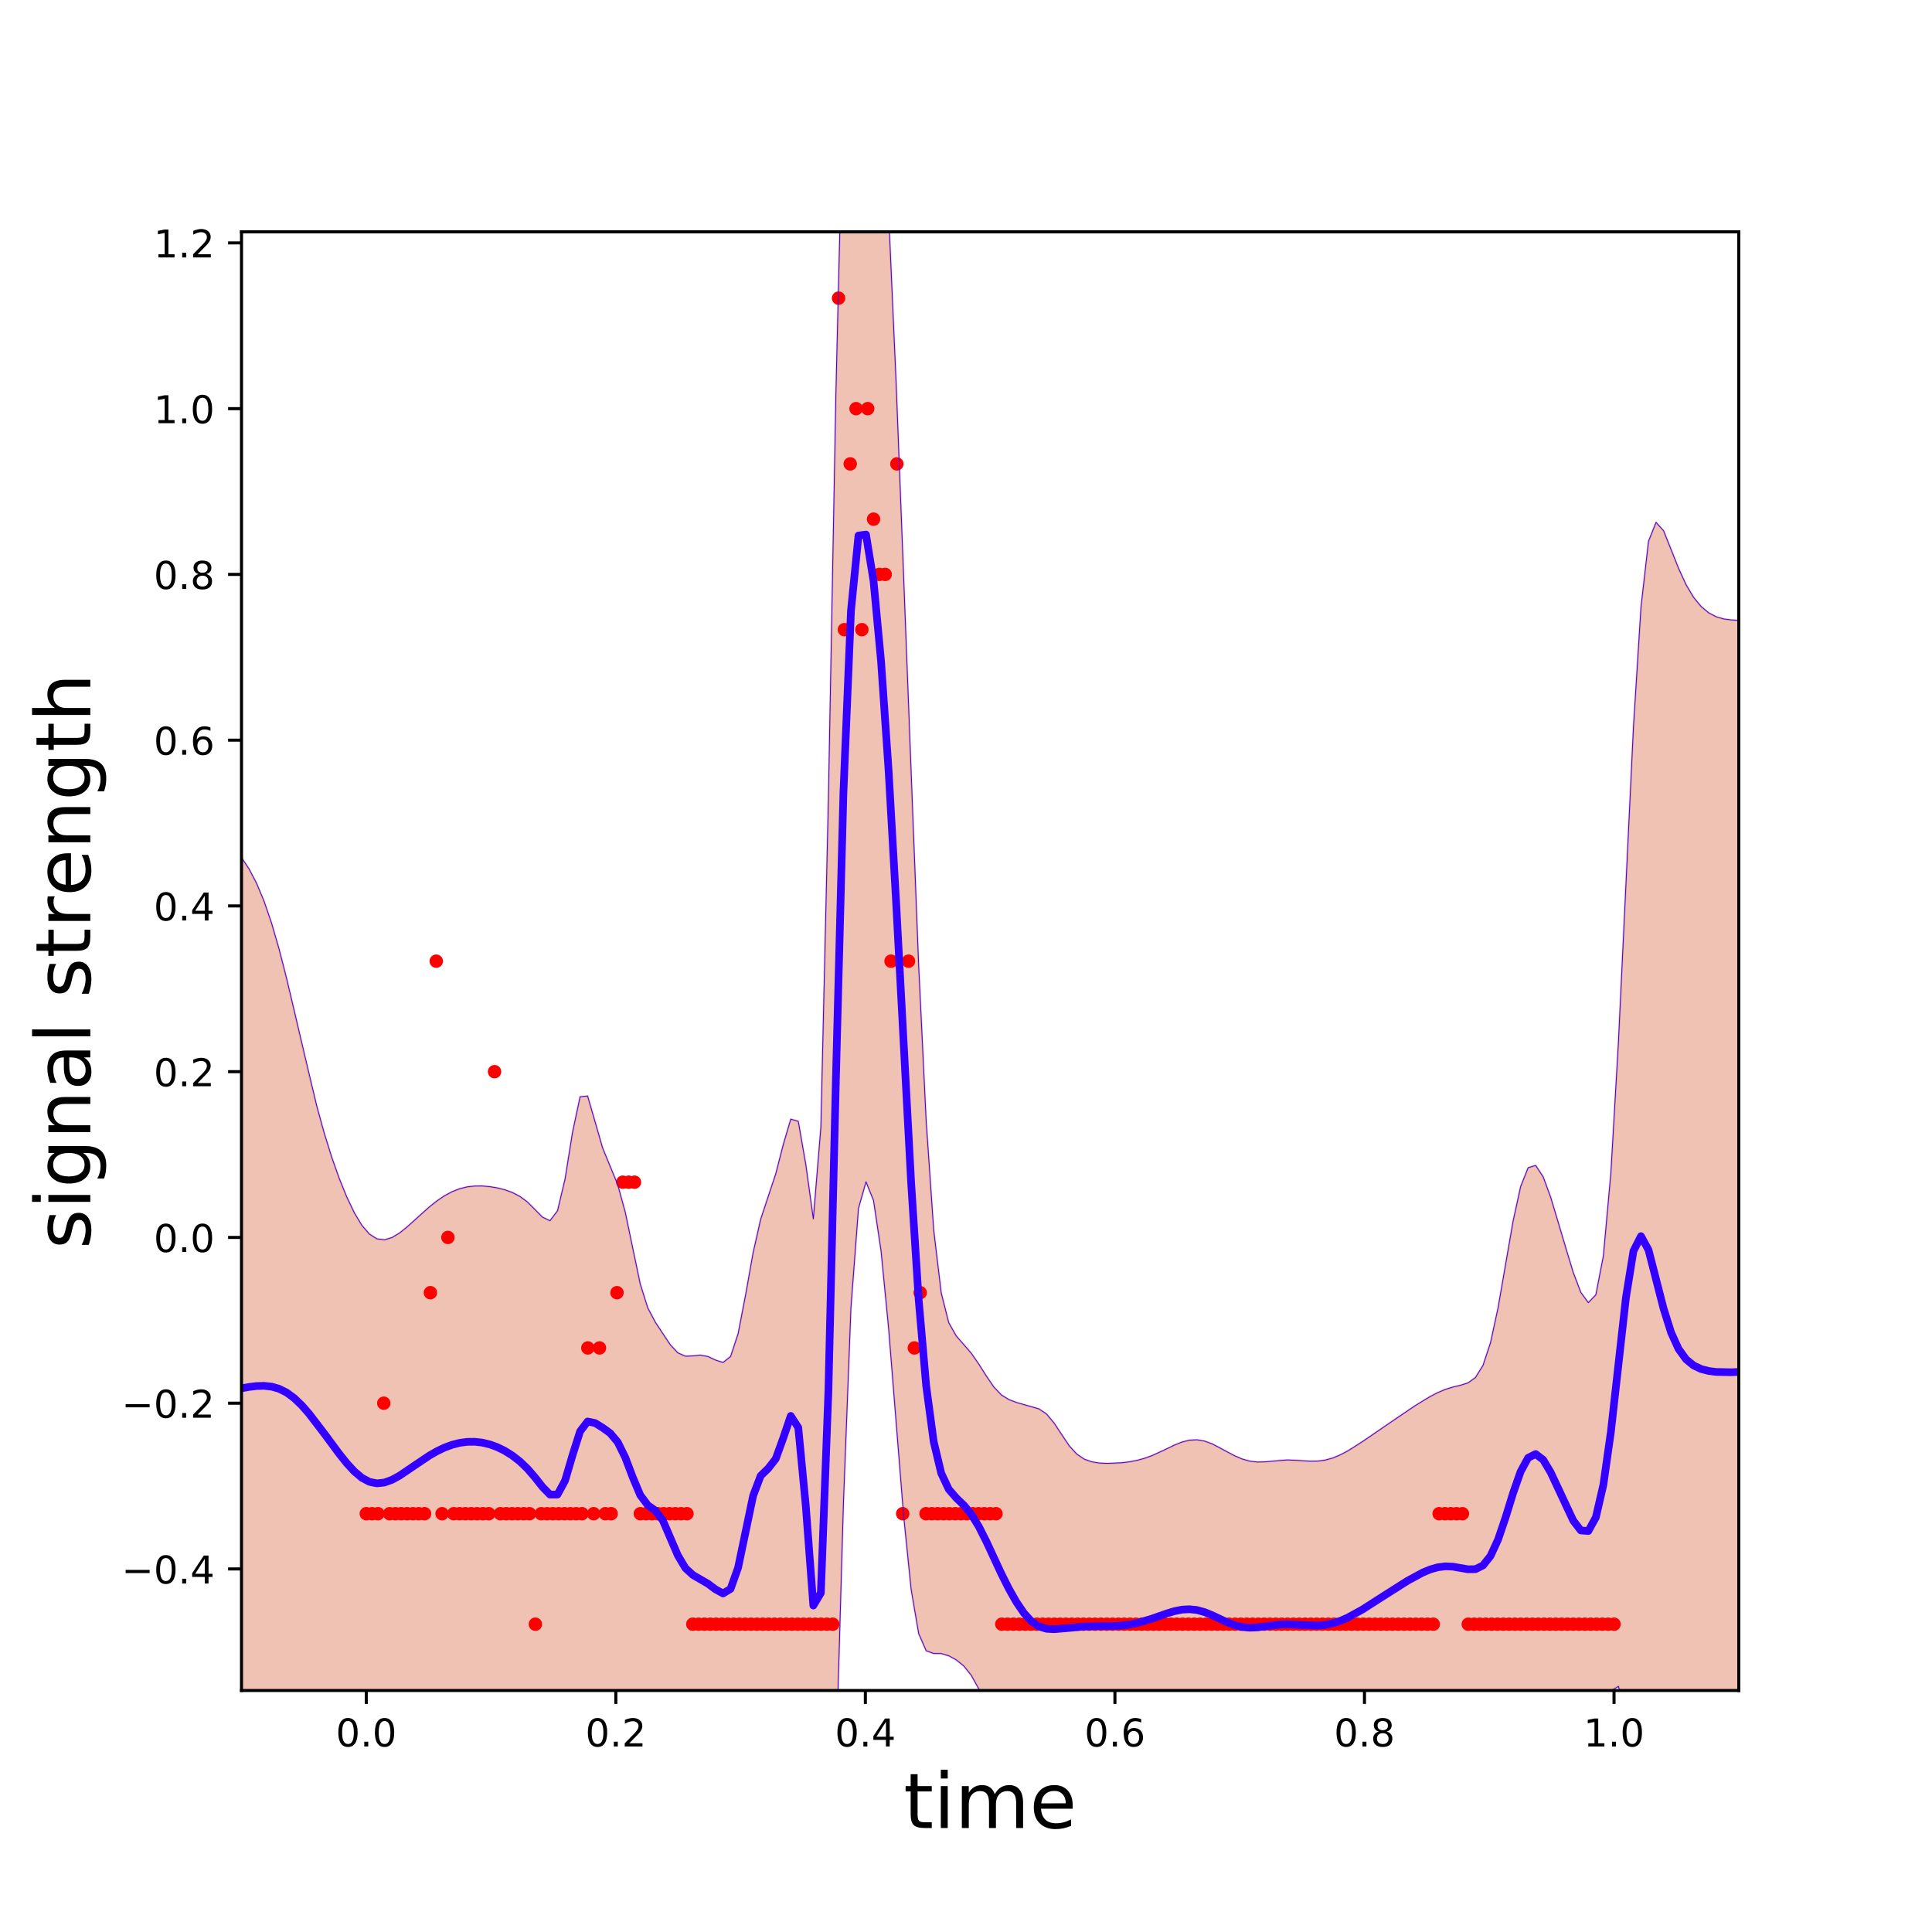 <?xml version="1.0" encoding="utf-8" standalone="no"?>
<!DOCTYPE svg PUBLIC "-//W3C//DTD SVG 1.1//EN"
  "http://www.w3.org/Graphics/SVG/1.1/DTD/svg11.dtd">
<!-- Created with matplotlib (http://matplotlib.org/) -->
<svg height="504pt" version="1.1" viewBox="0 0 504 504" width="504pt" xmlns="http://www.w3.org/2000/svg" xmlns:xlink="http://www.w3.org/1999/xlink">
 <defs>
  <style type="text/css">
*{stroke-linecap:butt;stroke-linejoin:round;}
  </style>
 </defs>
 <g id="figure_1">
  <g id="patch_1">
   <path d="M 0 504 
L 504 504 
L 504 0 
L 0 0 
z
" style="fill:none;"/>
  </g>
  <g id="axes_1">
   <g id="patch_2">
    <path d="M 63 441 
L 453.6 441 
L 453.6 60.48 
L 63 60.48 
z
" style="fill:none;"/>
   </g>
   <g id="patch_3">
    <path clip-path="url(#pbda17d4d84)" d="M 63 223.701 
L 64.963 226.655 
L 66.926 230.403 
L 68.888 235.096 
L 70.851 240.829 
L 72.814 247.6 
L 74.777 255.278 
L 76.74 263.596 
L 78.703 272.175 
L 80.665 280.593 
L 82.628 288.483 
L 84.591 295.612 
L 86.554 301.917 
L 88.517 307.455 
L 90.479 312.287 
L 92.442 316.392 
L 94.405 319.653 
L 96.368 321.933 
L 98.331 323.17 
L 100.293 323.418 
L 102.256 322.838 
L 104.219 321.648 
L 106.182 320.071 
L 108.145 318.303 
L 110.108 316.501 
L 112.07 314.783 
L 114.033 313.232 
L 115.996 311.91 
L 117.959 310.857 
L 119.922 310.093 
L 121.884 309.612 
L 123.847 309.391 
L 125.81 309.386 
L 127.773 309.557 
L 129.736 309.882 
L 131.698 310.373 
L 133.661 311.081 
L 135.624 312.102 
L 137.587 313.552 
L 139.55 315.466 
L 141.513 317.509 
L 143.475 318.441 
L 145.438 315.852 
L 147.401 307.577 
L 149.364 295.33 
L 151.327 286.103 
L 153.289 285.919 
L 155.252 292.552 
L 157.215 299.486 
L 159.178 304.275 
L 161.141 309.018 
L 163.104 316.184 
L 165.066 325.733 
L 167.029 334.948 
L 168.992 341.206 
L 170.955 344.912 
L 172.918 347.957 
L 174.88 350.826 
L 176.843 352.918 
L 178.806 353.782 
L 180.769 353.704 
L 182.732 353.509 
L 184.694 353.872 
L 186.657 354.797 
L 188.62 355.423 
L 190.583 353.871 
L 192.546 347.923 
L 194.509 337.75 
L 196.471 326.753 
L 198.434 318.066 
L 200.397 312.078 
L 202.36 306.244 
L 204.323 298.595 
L 206.285 291.944 
L 208.248 292.507 
L 210.211 303.774 
L 212.174 317.94 
L 214.137 294.097 
L 216.099 208.617 
L 218.062 102.57 
L 220.025 21.248 
L 221.988 -22.369 
L 223.951 -35.825 
L 225.914 -29.43 
L 227.876 -10.095 
L 229.839 18.626 
L 231.802 55.369 
L 233.765 99.586 
L 235.728 149.838 
L 237.69 202.462 
L 239.653 251.87 
L 241.616 292.475 
L 243.579 320.896 
L 245.542 337.287 
L 247.505 345.053 
L 249.467 348.517 
L 251.43 350.707 
L 253.393 353.033 
L 255.356 355.86 
L 257.319 358.974 
L 259.281 361.835 
L 261.244 363.907 
L 263.207 365.114 
L 265.17 365.852 
L 267.133 366.445 
L 269.095 366.93 
L 271.058 367.545 
L 273.021 368.871 
L 274.984 371.234 
L 276.947 374.249 
L 278.91 377.13 
L 280.872 379.294 
L 282.835 380.632 
L 284.798 381.337 
L 286.761 381.654 
L 288.724 381.752 
L 290.686 381.717 
L 292.649 381.58 
L 294.612 381.338 
L 296.575 380.967 
L 298.538 380.436 
L 300.501 379.73 
L 302.463 378.866 
L 304.426 377.908 
L 306.389 376.966 
L 308.352 376.18 
L 310.315 375.689 
L 312.277 375.594 
L 314.24 375.93 
L 316.203 376.648 
L 318.166 377.632 
L 320.129 378.725 
L 322.091 379.763 
L 324.054 380.605 
L 326.017 381.157 
L 327.98 381.391 
L 329.943 381.352 
L 331.906 381.156 
L 333.868 380.949 
L 335.831 380.85 
L 337.794 380.9 
L 339.757 381.047 
L 341.72 381.175 
L 343.682 381.158 
L 345.645 380.9 
L 347.608 380.362 
L 349.571 379.555 
L 351.534 378.525 
L 353.496 377.332 
L 355.459 376.036 
L 357.422 374.685 
L 359.385 373.316 
L 361.348 371.951 
L 363.311 370.599 
L 365.273 369.266 
L 367.236 367.954 
L 369.199 366.672 
L 371.162 365.438 
L 373.125 364.286 
L 375.087 363.269 
L 377.05 362.443 
L 379.013 361.836 
L 380.976 361.372 
L 382.939 360.754 
L 384.902 359.349 
L 386.864 356.187 
L 388.827 350.261 
L 390.79 341.199 
L 392.753 329.913 
L 394.716 318.546 
L 396.678 309.567 
L 398.641 304.623 
L 400.604 304.016 
L 402.567 306.989 
L 404.53 312.337 
L 406.492 318.869 
L 408.455 325.639 
L 410.418 331.961 
L 412.381 337.118 
L 414.344 339.817 
L 416.307 337.765 
L 418.269 327.638 
L 420.232 305.914 
L 422.195 271.89 
L 424.158 230.29 
L 426.121 189.572 
L 428.083 158.376 
L 430.046 141.193 
L 432.009 136.257 
L 433.972 138.444 
L 435.935 143.271 
L 437.897 148.285 
L 439.86 152.546 
L 441.823 155.84 
L 443.786 158.231 
L 445.749 159.863 
L 447.712 160.891 
L 449.674 161.462 
L 451.637 161.72 
L 453.6 161.828 
L 453.6 553.961 
L 451.637 554.238 
L 449.674 554.523 
L 447.712 554.908 
L 445.749 555.432 
L 443.786 556.055 
L 441.823 556.607 
L 439.86 556.689 
L 437.897 555.546 
L 435.935 551.954 
L 433.972 544.272 
L 432.009 530.829 
L 430.046 510.943 
L 428.083 486.571 
L 426.121 463.106 
L 424.158 446.728 
L 422.195 439.93 
L 420.232 441.113 
L 418.269 447.042 
L 416.307 453.92 
L 414.344 458.983 
L 412.381 461.372 
L 410.418 461.411 
L 408.455 459.933 
L 406.492 457.839 
L 404.53 455.869 
L 402.567 454.628 
L 400.604 454.614 
L 398.641 455.977 
L 396.678 458.247 
L 394.716 460.48 
L 392.753 461.845 
L 390.79 462.106 
L 388.827 461.553 
L 386.864 460.565 
L 384.902 459.346 
L 382.939 458.001 
L 380.976 456.671 
L 379.013 455.542 
L 377.05 454.77 
L 375.087 454.437 
L 373.125 454.539 
L 371.162 455.014 
L 369.199 455.778 
L 367.236 456.742 
L 365.273 457.836 
L 363.311 459.003 
L 361.348 460.203 
L 359.385 461.4 
L 357.422 462.565 
L 355.459 463.662 
L 353.496 464.654 
L 351.534 465.501 
L 349.571 466.167 
L 347.608 466.629 
L 345.645 466.886 
L 343.682 466.963 
L 341.72 466.906 
L 339.757 466.777 
L 337.794 466.644 
L 335.831 466.573 
L 333.868 466.627 
L 331.906 466.842 
L 329.943 467.214 
L 327.98 467.669 
L 326.017 468.071 
L 324.054 468.268 
L 322.091 468.149 
L 320.129 467.686 
L 318.166 466.946 
L 316.203 466.06 
L 314.24 465.18 
L 312.277 464.433 
L 310.315 463.906 
L 308.352 463.637 
L 306.389 463.628 
L 304.426 463.854 
L 302.463 464.266 
L 300.501 464.795 
L 298.538 465.361 
L 296.575 465.88 
L 294.612 466.283 
L 292.649 466.533 
L 290.686 466.638 
L 288.724 466.668 
L 286.761 466.757 
L 284.798 467.109 
L 282.835 467.98 
L 280.872 469.637 
L 278.91 472.223 
L 276.947 475.52 
L 274.984 478.786 
L 273.021 480.929 
L 271.058 481.072 
L 269.095 479.045 
L 267.133 475.238 
L 265.17 470.061 
L 263.207 463.878 
L 261.244 457.275 
L 259.281 450.937 
L 257.319 445.315 
L 255.356 440.638 
L 253.393 437.069 
L 251.43 434.617 
L 249.467 433.026 
L 247.505 431.956 
L 245.542 431.373 
L 243.579 431.346 
L 241.616 430.65 
L 239.653 426.158 
L 237.69 414.67 
L 235.728 395.391 
L 233.765 370.993 
L 231.802 346.436 
L 229.839 326.328 
L 227.876 313.164 
L 225.914 308.331 
L 223.951 315.244 
L 221.988 341.165 
L 220.025 392.242 
L 218.062 460.456 
L 216.099 517.653 
L 214.137 536.998 
L 212.174 519.746 
L 210.211 482.023 
L 208.248 452.31 
L 206.285 446.791 
L 204.323 451.7 
L 202.36 454.909 
L 200.397 454.088 
L 198.434 451.914 
L 196.471 453.606 
L 194.509 461.191 
L 192.546 469.988 
L 190.583 475.116 
L 188.62 475.948 
L 186.657 474.438 
L 184.694 472.428 
L 182.732 470.451 
L 180.769 468.051 
L 178.806 464.367 
L 176.843 458.65 
L 174.88 451.392 
L 172.918 445.315 
L 170.955 443.2 
L 168.992 444.13 
L 167.029 445.136 
L 165.066 445.012 
L 163.104 444.193 
L 161.141 443.397 
L 159.178 443.445 
L 157.215 445.42 
L 155.252 449.911 
L 153.289 455.73 
L 151.327 460.694 
L 149.364 463.833 
L 147.401 464.952 
L 145.438 463.912 
L 143.475 461.341 
L 141.513 458.259 
L 139.55 455.314 
L 137.587 452.694 
L 135.624 450.382 
L 133.661 448.346 
L 131.698 446.593 
L 129.736 445.151 
L 127.773 444.047 
L 125.81 443.284 
L 123.847 442.837 
L 121.884 442.66 
L 119.922 442.703 
L 117.959 442.932 
L 115.996 443.326 
L 114.033 443.874 
L 112.07 444.567 
L 110.108 445.388 
L 108.145 446.309 
L 106.182 447.291 
L 104.219 448.287 
L 102.256 449.24 
L 100.293 450.085 
L 98.331 450.755 
L 96.368 451.194 
L 94.405 451.374 
L 92.442 451.329 
L 90.479 451.17 
L 88.517 451.101 
L 86.554 451.393 
L 84.591 452.342 
L 82.628 454.195 
L 80.665 457.092 
L 78.703 461.027 
L 76.74 465.849 
L 74.777 471.282 
L 72.814 476.991 
L 70.851 482.639 
L 68.888 487.952 
L 66.926 492.754 
L 64.963 496.969 
L 63 500.613 
z
" style="fill:#cc3300;opacity:0.3;stroke:#cc3300;stroke-linejoin:miter;stroke-width:0.5;"/>
   </g>
   <g id="matplotlib.axis_1">
    <g id="xtick_1">
     <g id="line2d_1">
      <defs>
       <path d="M 0 0 
L 0 3.5 
" id="m8a63378b74" style="stroke:#000000;stroke-width:0.8;"/>
      </defs>
      <g>
       <use style="stroke:#000000;stroke-width:0.8;" x="95.55" xlink:href="#m8a63378b74" y="441"/>
      </g>
     </g>
     <g id="text_1">
      <!-- 0.0 -->
      <defs>
       <path d="M 31.781 66.406 
Q 24.172 66.406 20.328 58.906 
Q 16.5 51.422 16.5 36.375 
Q 16.5 21.391 20.328 13.891 
Q 24.172 6.391 31.781 6.391 
Q 39.453 6.391 43.281 13.891 
Q 47.125 21.391 47.125 36.375 
Q 47.125 51.422 43.281 58.906 
Q 39.453 66.406 31.781 66.406 
z
M 31.781 74.219 
Q 44.047 74.219 50.516 64.516 
Q 56.984 54.828 56.984 36.375 
Q 56.984 17.969 50.516 8.266 
Q 44.047 -1.422 31.781 -1.422 
Q 19.531 -1.422 13.062 8.266 
Q 6.594 17.969 6.594 36.375 
Q 6.594 54.828 13.062 64.516 
Q 19.531 74.219 31.781 74.219 
z
" id="DejaVuSans-30"/>
       <path d="M 10.688 12.406 
L 21 12.406 
L 21 0 
L 10.688 0 
z
" id="DejaVuSans-2e"/>
      </defs>
      <g transform="translate(87.598 455.598)scale(0.1 -0.1)">
       <use xlink:href="#DejaVuSans-30"/>
       <use x="63.623" xlink:href="#DejaVuSans-2e"/>
       <use x="95.41" xlink:href="#DejaVuSans-30"/>
      </g>
     </g>
    </g>
    <g id="xtick_2">
     <g id="line2d_2">
      <g>
       <use style="stroke:#000000;stroke-width:0.8;" x="160.65" xlink:href="#m8a63378b74" y="441"/>
      </g>
     </g>
     <g id="text_2">
      <!-- 0.2 -->
      <defs>
       <path d="M 19.188 8.297 
L 53.609 8.297 
L 53.609 0 
L 7.328 0 
L 7.328 8.297 
Q 12.938 14.109 22.625 23.891 
Q 32.328 33.688 34.812 36.531 
Q 39.547 41.844 41.422 45.531 
Q 43.312 49.219 43.312 52.781 
Q 43.312 58.594 39.234 62.25 
Q 35.156 65.922 28.609 65.922 
Q 23.969 65.922 18.812 64.312 
Q 13.672 62.703 7.812 59.422 
L 7.812 69.391 
Q 13.766 71.781 18.938 73 
Q 24.125 74.219 28.422 74.219 
Q 39.75 74.219 46.484 68.547 
Q 53.219 62.891 53.219 53.422 
Q 53.219 48.922 51.531 44.891 
Q 49.859 40.875 45.406 35.406 
Q 44.188 33.984 37.641 27.219 
Q 31.109 20.453 19.188 8.297 
z
" id="DejaVuSans-32"/>
      </defs>
      <g transform="translate(152.698 455.598)scale(0.1 -0.1)">
       <use xlink:href="#DejaVuSans-30"/>
       <use x="63.623" xlink:href="#DejaVuSans-2e"/>
       <use x="95.41" xlink:href="#DejaVuSans-32"/>
      </g>
     </g>
    </g>
    <g id="xtick_3">
     <g id="line2d_3">
      <g>
       <use style="stroke:#000000;stroke-width:0.8;" x="225.75" xlink:href="#m8a63378b74" y="441"/>
      </g>
     </g>
     <g id="text_3">
      <!-- 0.4 -->
      <defs>
       <path d="M 37.797 64.312 
L 12.891 25.391 
L 37.797 25.391 
z
M 35.203 72.906 
L 47.609 72.906 
L 47.609 25.391 
L 58.016 25.391 
L 58.016 17.188 
L 47.609 17.188 
L 47.609 0 
L 37.797 0 
L 37.797 17.188 
L 4.891 17.188 
L 4.891 26.703 
z
" id="DejaVuSans-34"/>
      </defs>
      <g transform="translate(217.798 455.598)scale(0.1 -0.1)">
       <use xlink:href="#DejaVuSans-30"/>
       <use x="63.623" xlink:href="#DejaVuSans-2e"/>
       <use x="95.41" xlink:href="#DejaVuSans-34"/>
      </g>
     </g>
    </g>
    <g id="xtick_4">
     <g id="line2d_4">
      <g>
       <use style="stroke:#000000;stroke-width:0.8;" x="290.85" xlink:href="#m8a63378b74" y="441"/>
      </g>
     </g>
     <g id="text_4">
      <!-- 0.6 -->
      <defs>
       <path d="M 33.016 40.375 
Q 26.375 40.375 22.484 35.828 
Q 18.609 31.297 18.609 23.391 
Q 18.609 15.531 22.484 10.953 
Q 26.375 6.391 33.016 6.391 
Q 39.656 6.391 43.531 10.953 
Q 47.406 15.531 47.406 23.391 
Q 47.406 31.297 43.531 35.828 
Q 39.656 40.375 33.016 40.375 
z
M 52.594 71.297 
L 52.594 62.312 
Q 48.875 64.062 45.094 64.984 
Q 41.312 65.922 37.594 65.922 
Q 27.828 65.922 22.672 59.328 
Q 17.531 52.734 16.797 39.406 
Q 19.672 43.656 24.016 45.922 
Q 28.375 48.188 33.594 48.188 
Q 44.578 48.188 50.953 41.516 
Q 57.328 34.859 57.328 23.391 
Q 57.328 12.156 50.688 5.359 
Q 44.047 -1.422 33.016 -1.422 
Q 20.359 -1.422 13.672 8.266 
Q 6.984 17.969 6.984 36.375 
Q 6.984 53.656 15.188 63.938 
Q 23.391 74.219 37.203 74.219 
Q 40.922 74.219 44.703 73.484 
Q 48.484 72.75 52.594 71.297 
z
" id="DejaVuSans-36"/>
      </defs>
      <g transform="translate(282.898 455.598)scale(0.1 -0.1)">
       <use xlink:href="#DejaVuSans-30"/>
       <use x="63.623" xlink:href="#DejaVuSans-2e"/>
       <use x="95.41" xlink:href="#DejaVuSans-36"/>
      </g>
     </g>
    </g>
    <g id="xtick_5">
     <g id="line2d_5">
      <g>
       <use style="stroke:#000000;stroke-width:0.8;" x="355.95" xlink:href="#m8a63378b74" y="441"/>
      </g>
     </g>
     <g id="text_5">
      <!-- 0.8 -->
      <defs>
       <path d="M 31.781 34.625 
Q 24.75 34.625 20.719 30.859 
Q 16.703 27.094 16.703 20.516 
Q 16.703 13.922 20.719 10.156 
Q 24.75 6.391 31.781 6.391 
Q 38.812 6.391 42.859 10.172 
Q 46.922 13.969 46.922 20.516 
Q 46.922 27.094 42.891 30.859 
Q 38.875 34.625 31.781 34.625 
z
M 21.922 38.812 
Q 15.578 40.375 12.031 44.719 
Q 8.5 49.078 8.5 55.328 
Q 8.5 64.062 14.719 69.141 
Q 20.953 74.219 31.781 74.219 
Q 42.672 74.219 48.875 69.141 
Q 55.078 64.062 55.078 55.328 
Q 55.078 49.078 51.531 44.719 
Q 48 40.375 41.703 38.812 
Q 48.828 37.156 52.797 32.312 
Q 56.781 27.484 56.781 20.516 
Q 56.781 9.906 50.312 4.234 
Q 43.844 -1.422 31.781 -1.422 
Q 19.734 -1.422 13.25 4.234 
Q 6.781 9.906 6.781 20.516 
Q 6.781 27.484 10.781 32.312 
Q 14.797 37.156 21.922 38.812 
z
M 18.312 54.391 
Q 18.312 48.734 21.844 45.562 
Q 25.391 42.391 31.781 42.391 
Q 38.141 42.391 41.719 45.562 
Q 45.312 48.734 45.312 54.391 
Q 45.312 60.062 41.719 63.234 
Q 38.141 66.406 31.781 66.406 
Q 25.391 66.406 21.844 63.234 
Q 18.312 60.062 18.312 54.391 
z
" id="DejaVuSans-38"/>
      </defs>
      <g transform="translate(347.998 455.598)scale(0.1 -0.1)">
       <use xlink:href="#DejaVuSans-30"/>
       <use x="63.623" xlink:href="#DejaVuSans-2e"/>
       <use x="95.41" xlink:href="#DejaVuSans-38"/>
      </g>
     </g>
    </g>
    <g id="xtick_6">
     <g id="line2d_6">
      <g>
       <use style="stroke:#000000;stroke-width:0.8;" x="421.05" xlink:href="#m8a63378b74" y="441"/>
      </g>
     </g>
     <g id="text_6">
      <!-- 1.0 -->
      <defs>
       <path d="M 12.406 8.297 
L 28.516 8.297 
L 28.516 63.922 
L 10.984 60.406 
L 10.984 69.391 
L 28.422 72.906 
L 38.281 72.906 
L 38.281 8.297 
L 54.391 8.297 
L 54.391 0 
L 12.406 0 
z
" id="DejaVuSans-31"/>
      </defs>
      <g transform="translate(413.098 455.598)scale(0.1 -0.1)">
       <use xlink:href="#DejaVuSans-31"/>
       <use x="63.623" xlink:href="#DejaVuSans-2e"/>
       <use x="95.41" xlink:href="#DejaVuSans-30"/>
      </g>
     </g>
    </g>
    <g id="text_7">
     <!-- time -->
     <defs>
      <path d="M 18.312 70.219 
L 18.312 54.688 
L 36.812 54.688 
L 36.812 47.703 
L 18.312 47.703 
L 18.312 18.016 
Q 18.312 11.328 20.141 9.422 
Q 21.969 7.516 27.594 7.516 
L 36.812 7.516 
L 36.812 0 
L 27.594 0 
Q 17.188 0 13.234 3.875 
Q 9.281 7.766 9.281 18.016 
L 9.281 47.703 
L 2.688 47.703 
L 2.688 54.688 
L 9.281 54.688 
L 9.281 70.219 
z
" id="DejaVuSans-74"/>
      <path d="M 9.422 54.688 
L 18.406 54.688 
L 18.406 0 
L 9.422 0 
z
M 9.422 75.984 
L 18.406 75.984 
L 18.406 64.594 
L 9.422 64.594 
z
" id="DejaVuSans-69"/>
      <path d="M 52 44.188 
Q 55.375 50.25 60.062 53.125 
Q 64.75 56 71.094 56 
Q 79.641 56 84.281 50.016 
Q 88.922 44.047 88.922 33.016 
L 88.922 0 
L 79.891 0 
L 79.891 32.719 
Q 79.891 40.578 77.094 44.375 
Q 74.312 48.188 68.609 48.188 
Q 61.625 48.188 57.562 43.547 
Q 53.516 38.922 53.516 30.906 
L 53.516 0 
L 44.484 0 
L 44.484 32.719 
Q 44.484 40.625 41.703 44.406 
Q 38.922 48.188 33.109 48.188 
Q 26.219 48.188 22.156 43.531 
Q 18.109 38.875 18.109 30.906 
L 18.109 0 
L 9.078 0 
L 9.078 54.688 
L 18.109 54.688 
L 18.109 46.188 
Q 21.188 51.219 25.484 53.609 
Q 29.781 56 35.688 56 
Q 41.656 56 45.828 52.969 
Q 50 49.953 52 44.188 
z
" id="DejaVuSans-6d"/>
      <path d="M 56.203 29.594 
L 56.203 25.203 
L 14.891 25.203 
Q 15.484 15.922 20.484 11.062 
Q 25.484 6.203 34.422 6.203 
Q 39.594 6.203 44.453 7.469 
Q 49.312 8.734 54.109 11.281 
L 54.109 2.781 
Q 49.266 0.734 44.188 -0.344 
Q 39.109 -1.422 33.891 -1.422 
Q 20.797 -1.422 13.156 6.188 
Q 5.516 13.812 5.516 26.812 
Q 5.516 40.234 12.766 48.109 
Q 20.016 56 32.328 56 
Q 43.359 56 49.781 48.891 
Q 56.203 41.797 56.203 29.594 
z
M 47.219 32.234 
Q 47.125 39.594 43.094 43.984 
Q 39.062 48.391 32.422 48.391 
Q 24.906 48.391 20.391 44.141 
Q 15.875 39.891 15.188 32.172 
z
" id="DejaVuSans-65"/>
     </defs>
     <g transform="translate(235.708 476.875)scale(0.2 -0.2)">
      <use xlink:href="#DejaVuSans-74"/>
      <use x="39.209" xlink:href="#DejaVuSans-69"/>
      <use x="66.992" xlink:href="#DejaVuSans-6d"/>
      <use x="164.404" xlink:href="#DejaVuSans-65"/>
     </g>
    </g>
   </g>
   <g id="matplotlib.axis_2">
    <g id="ytick_1">
     <g id="line2d_7">
      <defs>
       <path d="M 0 0 
L -3.5 0 
" id="m83e0816c80" style="stroke:#000000;stroke-width:0.8;"/>
      </defs>
      <g>
       <use style="stroke:#000000;stroke-width:0.8;" x="63" xlink:href="#m83e0816c80" y="409.29"/>
      </g>
     </g>
     <g id="text_8">
      <!-- −0.4 -->
      <defs>
       <path d="M 10.594 35.5 
L 73.188 35.5 
L 73.188 27.203 
L 10.594 27.203 
z
" id="DejaVuSans-2212"/>
      </defs>
      <g transform="translate(31.717 413.089)scale(0.1 -0.1)">
       <use xlink:href="#DejaVuSans-2212"/>
       <use x="83.789" xlink:href="#DejaVuSans-30"/>
       <use x="147.412" xlink:href="#DejaVuSans-2e"/>
       <use x="179.199" xlink:href="#DejaVuSans-34"/>
      </g>
     </g>
    </g>
    <g id="ytick_2">
     <g id="line2d_8">
      <g>
       <use style="stroke:#000000;stroke-width:0.8;" x="63" xlink:href="#m83e0816c80" y="366.049"/>
      </g>
     </g>
     <g id="text_9">
      <!-- −0.2 -->
      <g transform="translate(31.717 369.848)scale(0.1 -0.1)">
       <use xlink:href="#DejaVuSans-2212"/>
       <use x="83.789" xlink:href="#DejaVuSans-30"/>
       <use x="147.412" xlink:href="#DejaVuSans-2e"/>
       <use x="179.199" xlink:href="#DejaVuSans-32"/>
      </g>
     </g>
    </g>
    <g id="ytick_3">
     <g id="line2d_9">
      <g>
       <use style="stroke:#000000;stroke-width:0.8;" x="63" xlink:href="#m83e0816c80" y="322.808"/>
      </g>
     </g>
     <g id="text_10">
      <!-- 0.0 -->
      <g transform="translate(40.097 326.607)scale(0.1 -0.1)">
       <use xlink:href="#DejaVuSans-30"/>
       <use x="63.623" xlink:href="#DejaVuSans-2e"/>
       <use x="95.41" xlink:href="#DejaVuSans-30"/>
      </g>
     </g>
    </g>
    <g id="ytick_4">
     <g id="line2d_10">
      <g>
       <use style="stroke:#000000;stroke-width:0.8;" x="63" xlink:href="#m83e0816c80" y="279.567"/>
      </g>
     </g>
     <g id="text_11">
      <!-- 0.2 -->
      <g transform="translate(40.097 283.366)scale(0.1 -0.1)">
       <use xlink:href="#DejaVuSans-30"/>
       <use x="63.623" xlink:href="#DejaVuSans-2e"/>
       <use x="95.41" xlink:href="#DejaVuSans-32"/>
      </g>
     </g>
    </g>
    <g id="ytick_5">
     <g id="line2d_11">
      <g>
       <use style="stroke:#000000;stroke-width:0.8;" x="63" xlink:href="#m83e0816c80" y="236.326"/>
      </g>
     </g>
     <g id="text_12">
      <!-- 0.4 -->
      <g transform="translate(40.097 240.126)scale(0.1 -0.1)">
       <use xlink:href="#DejaVuSans-30"/>
       <use x="63.623" xlink:href="#DejaVuSans-2e"/>
       <use x="95.41" xlink:href="#DejaVuSans-34"/>
      </g>
     </g>
    </g>
    <g id="ytick_6">
     <g id="line2d_12">
      <g>
       <use style="stroke:#000000;stroke-width:0.8;" x="63" xlink:href="#m83e0816c80" y="193.085"/>
      </g>
     </g>
     <g id="text_13">
      <!-- 0.6 -->
      <g transform="translate(40.097 196.885)scale(0.1 -0.1)">
       <use xlink:href="#DejaVuSans-30"/>
       <use x="63.623" xlink:href="#DejaVuSans-2e"/>
       <use x="95.41" xlink:href="#DejaVuSans-36"/>
      </g>
     </g>
    </g>
    <g id="ytick_7">
     <g id="line2d_13">
      <g>
       <use style="stroke:#000000;stroke-width:0.8;" x="63" xlink:href="#m83e0816c80" y="149.845"/>
      </g>
     </g>
     <g id="text_14">
      <!-- 0.8 -->
      <g transform="translate(40.097 153.644)scale(0.1 -0.1)">
       <use xlink:href="#DejaVuSans-30"/>
       <use x="63.623" xlink:href="#DejaVuSans-2e"/>
       <use x="95.41" xlink:href="#DejaVuSans-38"/>
      </g>
     </g>
    </g>
    <g id="ytick_8">
     <g id="line2d_14">
      <g>
       <use style="stroke:#000000;stroke-width:0.8;" x="63" xlink:href="#m83e0816c80" y="106.604"/>
      </g>
     </g>
     <g id="text_15">
      <!-- 1.0 -->
      <g transform="translate(40.097 110.403)scale(0.1 -0.1)">
       <use xlink:href="#DejaVuSans-31"/>
       <use x="63.623" xlink:href="#DejaVuSans-2e"/>
       <use x="95.41" xlink:href="#DejaVuSans-30"/>
      </g>
     </g>
    </g>
    <g id="ytick_9">
     <g id="line2d_15">
      <g>
       <use style="stroke:#000000;stroke-width:0.8;" x="63" xlink:href="#m83e0816c80" y="63.363"/>
      </g>
     </g>
     <g id="text_16">
      <!-- 1.2 -->
      <g transform="translate(40.097 67.162)scale(0.1 -0.1)">
       <use xlink:href="#DejaVuSans-31"/>
       <use x="63.623" xlink:href="#DejaVuSans-2e"/>
       <use x="95.41" xlink:href="#DejaVuSans-32"/>
      </g>
     </g>
    </g>
    <g id="text_17">
     <!-- signal strength -->
     <defs>
      <path d="M 44.281 53.078 
L 44.281 44.578 
Q 40.484 46.531 36.375 47.5 
Q 32.281 48.484 27.875 48.484 
Q 21.188 48.484 17.844 46.438 
Q 14.5 44.391 14.5 40.281 
Q 14.5 37.156 16.891 35.375 
Q 19.281 33.594 26.516 31.984 
L 29.594 31.297 
Q 39.156 29.25 43.188 25.516 
Q 47.219 21.781 47.219 15.094 
Q 47.219 7.469 41.188 3.016 
Q 35.156 -1.422 24.609 -1.422 
Q 20.219 -1.422 15.453 -0.562 
Q 10.688 0.297 5.422 2 
L 5.422 11.281 
Q 10.406 8.688 15.234 7.391 
Q 20.062 6.109 24.812 6.109 
Q 31.156 6.109 34.562 8.281 
Q 37.984 10.453 37.984 14.406 
Q 37.984 18.062 35.516 20.016 
Q 33.062 21.969 24.703 23.781 
L 21.578 24.516 
Q 13.234 26.266 9.516 29.906 
Q 5.812 33.547 5.812 39.891 
Q 5.812 47.609 11.281 51.797 
Q 16.75 56 26.812 56 
Q 31.781 56 36.172 55.266 
Q 40.578 54.547 44.281 53.078 
z
" id="DejaVuSans-73"/>
      <path d="M 45.406 27.984 
Q 45.406 37.75 41.375 43.109 
Q 37.359 48.484 30.078 48.484 
Q 22.859 48.484 18.828 43.109 
Q 14.797 37.75 14.797 27.984 
Q 14.797 18.266 18.828 12.891 
Q 22.859 7.516 30.078 7.516 
Q 37.359 7.516 41.375 12.891 
Q 45.406 18.266 45.406 27.984 
z
M 54.391 6.781 
Q 54.391 -7.172 48.188 -13.984 
Q 42 -20.797 29.203 -20.797 
Q 24.469 -20.797 20.266 -20.094 
Q 16.062 -19.391 12.109 -17.922 
L 12.109 -9.188 
Q 16.062 -11.328 19.922 -12.344 
Q 23.781 -13.375 27.781 -13.375 
Q 36.625 -13.375 41.016 -8.766 
Q 45.406 -4.156 45.406 5.172 
L 45.406 9.625 
Q 42.625 4.781 38.281 2.391 
Q 33.938 0 27.875 0 
Q 17.828 0 11.672 7.656 
Q 5.516 15.328 5.516 27.984 
Q 5.516 40.672 11.672 48.328 
Q 17.828 56 27.875 56 
Q 33.938 56 38.281 53.609 
Q 42.625 51.219 45.406 46.391 
L 45.406 54.688 
L 54.391 54.688 
z
" id="DejaVuSans-67"/>
      <path d="M 54.891 33.016 
L 54.891 0 
L 45.906 0 
L 45.906 32.719 
Q 45.906 40.484 42.875 44.328 
Q 39.844 48.188 33.797 48.188 
Q 26.516 48.188 22.312 43.547 
Q 18.109 38.922 18.109 30.906 
L 18.109 0 
L 9.078 0 
L 9.078 54.688 
L 18.109 54.688 
L 18.109 46.188 
Q 21.344 51.125 25.703 53.562 
Q 30.078 56 35.797 56 
Q 45.219 56 50.047 50.172 
Q 54.891 44.344 54.891 33.016 
z
" id="DejaVuSans-6e"/>
      <path d="M 34.281 27.484 
Q 23.391 27.484 19.188 25 
Q 14.984 22.516 14.984 16.5 
Q 14.984 11.719 18.141 8.906 
Q 21.297 6.109 26.703 6.109 
Q 34.188 6.109 38.703 11.406 
Q 43.219 16.703 43.219 25.484 
L 43.219 27.484 
z
M 52.203 31.203 
L 52.203 0 
L 43.219 0 
L 43.219 8.297 
Q 40.141 3.328 35.547 0.953 
Q 30.953 -1.422 24.312 -1.422 
Q 15.922 -1.422 10.953 3.297 
Q 6 8.016 6 15.922 
Q 6 25.141 12.172 29.828 
Q 18.359 34.516 30.609 34.516 
L 43.219 34.516 
L 43.219 35.406 
Q 43.219 41.609 39.141 45 
Q 35.062 48.391 27.688 48.391 
Q 23 48.391 18.547 47.266 
Q 14.109 46.141 10.016 43.891 
L 10.016 52.203 
Q 14.938 54.109 19.578 55.047 
Q 24.219 56 28.609 56 
Q 40.484 56 46.344 49.844 
Q 52.203 43.703 52.203 31.203 
z
" id="DejaVuSans-61"/>
      <path d="M 9.422 75.984 
L 18.406 75.984 
L 18.406 0 
L 9.422 0 
z
" id="DejaVuSans-6c"/>
      <path id="DejaVuSans-20"/>
      <path d="M 41.109 46.297 
Q 39.594 47.172 37.812 47.578 
Q 36.031 48 33.891 48 
Q 26.266 48 22.188 43.047 
Q 18.109 38.094 18.109 28.812 
L 18.109 0 
L 9.078 0 
L 9.078 54.688 
L 18.109 54.688 
L 18.109 46.188 
Q 20.953 51.172 25.484 53.578 
Q 30.031 56 36.531 56 
Q 37.453 56 38.578 55.875 
Q 39.703 55.766 41.062 55.516 
z
" id="DejaVuSans-72"/>
      <path d="M 54.891 33.016 
L 54.891 0 
L 45.906 0 
L 45.906 32.719 
Q 45.906 40.484 42.875 44.328 
Q 39.844 48.188 33.797 48.188 
Q 26.516 48.188 22.312 43.547 
Q 18.109 38.922 18.109 30.906 
L 18.109 0 
L 9.078 0 
L 9.078 75.984 
L 18.109 75.984 
L 18.109 46.188 
Q 21.344 51.125 25.703 53.562 
Q 30.078 56 35.797 56 
Q 45.219 56 50.047 50.172 
Q 54.891 44.344 54.891 33.016 
z
" id="DejaVuSans-68"/>
     </defs>
     <g transform="translate(23.558 325.832)rotate(-90)scale(0.2 -0.2)">
      <use xlink:href="#DejaVuSans-73"/>
      <use x="52.1" xlink:href="#DejaVuSans-69"/>
      <use x="79.883" xlink:href="#DejaVuSans-67"/>
      <use x="143.359" xlink:href="#DejaVuSans-6e"/>
      <use x="206.738" xlink:href="#DejaVuSans-61"/>
      <use x="268.018" xlink:href="#DejaVuSans-6c"/>
      <use x="295.801" xlink:href="#DejaVuSans-20"/>
      <use x="327.588" xlink:href="#DejaVuSans-73"/>
      <use x="379.688" xlink:href="#DejaVuSans-74"/>
      <use x="418.896" xlink:href="#DejaVuSans-72"/>
      <use x="459.979" xlink:href="#DejaVuSans-65"/>
      <use x="521.502" xlink:href="#DejaVuSans-6e"/>
      <use x="584.881" xlink:href="#DejaVuSans-67"/>
      <use x="648.357" xlink:href="#DejaVuSans-74"/>
      <use x="687.566" xlink:href="#DejaVuSans-68"/>
     </g>
    </g>
   </g>
   <g id="line2d_16">
    <defs>
     <path d="M 0 1.25 
C 0.332 1.25 0.649 1.118 0.884 0.884 
C 1.118 0.649 1.25 0.332 1.25 0 
C 1.25 -0.332 1.118 -0.649 0.884 -0.884 
C 0.649 -1.118 0.332 -1.25 0 -1.25 
C -0.332 -1.25 -0.649 -1.118 -0.884 -0.884 
C -1.118 -0.649 -1.25 -0.332 -1.25 0 
C -1.25 0.332 -1.118 0.649 -0.884 0.884 
C -0.649 1.118 -0.332 1.25 0 1.25 
z
" id="mbd80a975c5" style="stroke:#ff0000;"/>
    </defs>
    <g clip-path="url(#pbda17d4d84)">
     <use style="fill:#ff0000;stroke:#ff0000;" x="95.55" xlink:href="#mbd80a975c5" y="394.876"/>
     <use style="fill:#ff0000;stroke:#ff0000;" x="97.071" xlink:href="#mbd80a975c5" y="394.876"/>
     <use style="fill:#ff0000;stroke:#ff0000;" x="98.592" xlink:href="#mbd80a975c5" y="394.876"/>
     <use style="fill:#ff0000;stroke:#ff0000;" x="100.113" xlink:href="#mbd80a975c5" y="366.049"/>
     <use style="fill:#ff0000;stroke:#ff0000;" x="101.634" xlink:href="#mbd80a975c5" y="394.876"/>
     <use style="fill:#ff0000;stroke:#ff0000;" x="103.155" xlink:href="#mbd80a975c5" y="394.876"/>
     <use style="fill:#ff0000;stroke:#ff0000;" x="104.676" xlink:href="#mbd80a975c5" y="394.876"/>
     <use style="fill:#ff0000;stroke:#ff0000;" x="106.197" xlink:href="#mbd80a975c5" y="394.876"/>
     <use style="fill:#ff0000;stroke:#ff0000;" x="107.718" xlink:href="#mbd80a975c5" y="394.876"/>
     <use style="fill:#ff0000;stroke:#ff0000;" x="109.239" xlink:href="#mbd80a975c5" y="394.876"/>
     <use style="fill:#ff0000;stroke:#ff0000;" x="110.76" xlink:href="#mbd80a975c5" y="394.876"/>
     <use style="fill:#ff0000;stroke:#ff0000;" x="112.281" xlink:href="#mbd80a975c5" y="337.222"/>
     <use style="fill:#ff0000;stroke:#ff0000;" x="113.802" xlink:href="#mbd80a975c5" y="250.74"/>
     <use style="fill:#ff0000;stroke:#ff0000;" x="115.323" xlink:href="#mbd80a975c5" y="394.876"/>
     <use style="fill:#ff0000;stroke:#ff0000;" x="116.844" xlink:href="#mbd80a975c5" y="322.808"/>
     <use style="fill:#ff0000;stroke:#ff0000;" x="118.365" xlink:href="#mbd80a975c5" y="394.876"/>
     <use style="fill:#ff0000;stroke:#ff0000;" x="119.886" xlink:href="#mbd80a975c5" y="394.876"/>
     <use style="fill:#ff0000;stroke:#ff0000;" x="121.407" xlink:href="#mbd80a975c5" y="394.876"/>
     <use style="fill:#ff0000;stroke:#ff0000;" x="122.929" xlink:href="#mbd80a975c5" y="394.876"/>
     <use style="fill:#ff0000;stroke:#ff0000;" x="124.45" xlink:href="#mbd80a975c5" y="394.876"/>
     <use style="fill:#ff0000;stroke:#ff0000;" x="125.971" xlink:href="#mbd80a975c5" y="394.876"/>
     <use style="fill:#ff0000;stroke:#ff0000;" x="127.492" xlink:href="#mbd80a975c5" y="394.876"/>
     <use style="fill:#ff0000;stroke:#ff0000;" x="129.013" xlink:href="#mbd80a975c5" y="279.567"/>
     <use style="fill:#ff0000;stroke:#ff0000;" x="130.534" xlink:href="#mbd80a975c5" y="394.876"/>
     <use style="fill:#ff0000;stroke:#ff0000;" x="132.055" xlink:href="#mbd80a975c5" y="394.876"/>
     <use style="fill:#ff0000;stroke:#ff0000;" x="133.576" xlink:href="#mbd80a975c5" y="394.876"/>
     <use style="fill:#ff0000;stroke:#ff0000;" x="135.097" xlink:href="#mbd80a975c5" y="394.876"/>
     <use style="fill:#ff0000;stroke:#ff0000;" x="136.618" xlink:href="#mbd80a975c5" y="394.876"/>
     <use style="fill:#ff0000;stroke:#ff0000;" x="138.139" xlink:href="#mbd80a975c5" y="394.876"/>
     <use style="fill:#ff0000;stroke:#ff0000;" x="139.66" xlink:href="#mbd80a975c5" y="423.704"/>
     <use style="fill:#ff0000;stroke:#ff0000;" x="141.181" xlink:href="#mbd80a975c5" y="394.876"/>
     <use style="fill:#ff0000;stroke:#ff0000;" x="142.702" xlink:href="#mbd80a975c5" y="394.876"/>
     <use style="fill:#ff0000;stroke:#ff0000;" x="144.223" xlink:href="#mbd80a975c5" y="394.876"/>
     <use style="fill:#ff0000;stroke:#ff0000;" x="145.744" xlink:href="#mbd80a975c5" y="394.876"/>
     <use style="fill:#ff0000;stroke:#ff0000;" x="147.265" xlink:href="#mbd80a975c5" y="394.876"/>
     <use style="fill:#ff0000;stroke:#ff0000;" x="148.786" xlink:href="#mbd80a975c5" y="394.876"/>
     <use style="fill:#ff0000;stroke:#ff0000;" x="150.307" xlink:href="#mbd80a975c5" y="394.876"/>
     <use style="fill:#ff0000;stroke:#ff0000;" x="151.828" xlink:href="#mbd80a975c5" y="394.876"/>
     <use style="fill:#ff0000;stroke:#ff0000;" x="153.349" xlink:href="#mbd80a975c5" y="351.635"/>
     <use style="fill:#ff0000;stroke:#ff0000;" x="154.87" xlink:href="#mbd80a975c5" y="394.876"/>
     <use style="fill:#ff0000;stroke:#ff0000;" x="156.391" xlink:href="#mbd80a975c5" y="351.635"/>
     <use style="fill:#ff0000;stroke:#ff0000;" x="157.912" xlink:href="#mbd80a975c5" y="394.876"/>
     <use style="fill:#ff0000;stroke:#ff0000;" x="159.433" xlink:href="#mbd80a975c5" y="394.876"/>
     <use style="fill:#ff0000;stroke:#ff0000;" x="160.954" xlink:href="#mbd80a975c5" y="337.222"/>
     <use style="fill:#ff0000;stroke:#ff0000;" x="162.475" xlink:href="#mbd80a975c5" y="308.395"/>
     <use style="fill:#ff0000;stroke:#ff0000;" x="163.996" xlink:href="#mbd80a975c5" y="308.395"/>
     <use style="fill:#ff0000;stroke:#ff0000;" x="165.517" xlink:href="#mbd80a975c5" y="308.395"/>
     <use style="fill:#ff0000;stroke:#ff0000;" x="167.038" xlink:href="#mbd80a975c5" y="394.876"/>
     <use style="fill:#ff0000;stroke:#ff0000;" x="168.559" xlink:href="#mbd80a975c5" y="394.876"/>
     <use style="fill:#ff0000;stroke:#ff0000;" x="170.08" xlink:href="#mbd80a975c5" y="394.876"/>
     <use style="fill:#ff0000;stroke:#ff0000;" x="171.601" xlink:href="#mbd80a975c5" y="394.876"/>
     <use style="fill:#ff0000;stroke:#ff0000;" x="173.122" xlink:href="#mbd80a975c5" y="394.876"/>
     <use style="fill:#ff0000;stroke:#ff0000;" x="174.643" xlink:href="#mbd80a975c5" y="394.876"/>
     <use style="fill:#ff0000;stroke:#ff0000;" x="176.164" xlink:href="#mbd80a975c5" y="394.876"/>
     <use style="fill:#ff0000;stroke:#ff0000;" x="177.686" xlink:href="#mbd80a975c5" y="394.876"/>
     <use style="fill:#ff0000;stroke:#ff0000;" x="179.207" xlink:href="#mbd80a975c5" y="394.876"/>
     <use style="fill:#ff0000;stroke:#ff0000;" x="180.728" xlink:href="#mbd80a975c5" y="423.704"/>
     <use style="fill:#ff0000;stroke:#ff0000;" x="182.249" xlink:href="#mbd80a975c5" y="423.704"/>
     <use style="fill:#ff0000;stroke:#ff0000;" x="183.77" xlink:href="#mbd80a975c5" y="423.704"/>
     <use style="fill:#ff0000;stroke:#ff0000;" x="185.291" xlink:href="#mbd80a975c5" y="423.704"/>
     <use style="fill:#ff0000;stroke:#ff0000;" x="186.812" xlink:href="#mbd80a975c5" y="423.704"/>
     <use style="fill:#ff0000;stroke:#ff0000;" x="188.333" xlink:href="#mbd80a975c5" y="423.704"/>
     <use style="fill:#ff0000;stroke:#ff0000;" x="189.854" xlink:href="#mbd80a975c5" y="423.704"/>
     <use style="fill:#ff0000;stroke:#ff0000;" x="191.375" xlink:href="#mbd80a975c5" y="423.704"/>
     <use style="fill:#ff0000;stroke:#ff0000;" x="192.896" xlink:href="#mbd80a975c5" y="423.704"/>
     <use style="fill:#ff0000;stroke:#ff0000;" x="194.417" xlink:href="#mbd80a975c5" y="423.704"/>
     <use style="fill:#ff0000;stroke:#ff0000;" x="195.938" xlink:href="#mbd80a975c5" y="423.704"/>
     <use style="fill:#ff0000;stroke:#ff0000;" x="197.459" xlink:href="#mbd80a975c5" y="423.704"/>
     <use style="fill:#ff0000;stroke:#ff0000;" x="198.98" xlink:href="#mbd80a975c5" y="423.704"/>
     <use style="fill:#ff0000;stroke:#ff0000;" x="200.501" xlink:href="#mbd80a975c5" y="423.704"/>
     <use style="fill:#ff0000;stroke:#ff0000;" x="202.022" xlink:href="#mbd80a975c5" y="423.704"/>
     <use style="fill:#ff0000;stroke:#ff0000;" x="203.543" xlink:href="#mbd80a975c5" y="423.704"/>
     <use style="fill:#ff0000;stroke:#ff0000;" x="205.064" xlink:href="#mbd80a975c5" y="423.704"/>
     <use style="fill:#ff0000;stroke:#ff0000;" x="206.585" xlink:href="#mbd80a975c5" y="423.704"/>
     <use style="fill:#ff0000;stroke:#ff0000;" x="208.106" xlink:href="#mbd80a975c5" y="423.704"/>
     <use style="fill:#ff0000;stroke:#ff0000;" x="209.627" xlink:href="#mbd80a975c5" y="423.704"/>
     <use style="fill:#ff0000;stroke:#ff0000;" x="211.148" xlink:href="#mbd80a975c5" y="423.704"/>
     <use style="fill:#ff0000;stroke:#ff0000;" x="212.669" xlink:href="#mbd80a975c5" y="423.704"/>
     <use style="fill:#ff0000;stroke:#ff0000;" x="214.19" xlink:href="#mbd80a975c5" y="423.704"/>
     <use style="fill:#ff0000;stroke:#ff0000;" x="215.711" xlink:href="#mbd80a975c5" y="423.704"/>
     <use style="fill:#ff0000;stroke:#ff0000;" x="217.232" xlink:href="#mbd80a975c5" y="423.704"/>
     <use style="fill:#ff0000;stroke:#ff0000;" x="218.753" xlink:href="#mbd80a975c5" y="77.776"/>
     <use style="fill:#ff0000;stroke:#ff0000;" x="220.274" xlink:href="#mbd80a975c5" y="164.258"/>
     <use style="fill:#ff0000;stroke:#ff0000;" x="221.795" xlink:href="#mbd80a975c5" y="121.017"/>
     <use style="fill:#ff0000;stroke:#ff0000;" x="223.316" xlink:href="#mbd80a975c5" y="106.604"/>
     <use style="fill:#ff0000;stroke:#ff0000;" x="224.837" xlink:href="#mbd80a975c5" y="164.258"/>
     <use style="fill:#ff0000;stroke:#ff0000;" x="226.358" xlink:href="#mbd80a975c5" y="106.604"/>
     <use style="fill:#ff0000;stroke:#ff0000;" x="227.879" xlink:href="#mbd80a975c5" y="135.431"/>
     <use style="fill:#ff0000;stroke:#ff0000;" x="229.4" xlink:href="#mbd80a975c5" y="149.845"/>
     <use style="fill:#ff0000;stroke:#ff0000;" x="230.921" xlink:href="#mbd80a975c5" y="149.845"/>
     <use style="fill:#ff0000;stroke:#ff0000;" x="232.443" xlink:href="#mbd80a975c5" y="250.74"/>
     <use style="fill:#ff0000;stroke:#ff0000;" x="233.964" xlink:href="#mbd80a975c5" y="121.017"/>
     <use style="fill:#ff0000;stroke:#ff0000;" x="235.485" xlink:href="#mbd80a975c5" y="394.876"/>
     <use style="fill:#ff0000;stroke:#ff0000;" x="237.006" xlink:href="#mbd80a975c5" y="250.74"/>
     <use style="fill:#ff0000;stroke:#ff0000;" x="238.527" xlink:href="#mbd80a975c5" y="351.635"/>
     <use style="fill:#ff0000;stroke:#ff0000;" x="240.048" xlink:href="#mbd80a975c5" y="337.222"/>
     <use style="fill:#ff0000;stroke:#ff0000;" x="241.569" xlink:href="#mbd80a975c5" y="394.876"/>
     <use style="fill:#ff0000;stroke:#ff0000;" x="243.09" xlink:href="#mbd80a975c5" y="394.876"/>
     <use style="fill:#ff0000;stroke:#ff0000;" x="244.611" xlink:href="#mbd80a975c5" y="394.876"/>
     <use style="fill:#ff0000;stroke:#ff0000;" x="246.132" xlink:href="#mbd80a975c5" y="394.876"/>
     <use style="fill:#ff0000;stroke:#ff0000;" x="247.653" xlink:href="#mbd80a975c5" y="394.876"/>
     <use style="fill:#ff0000;stroke:#ff0000;" x="249.174" xlink:href="#mbd80a975c5" y="394.876"/>
     <use style="fill:#ff0000;stroke:#ff0000;" x="250.695" xlink:href="#mbd80a975c5" y="394.876"/>
     <use style="fill:#ff0000;stroke:#ff0000;" x="252.216" xlink:href="#mbd80a975c5" y="394.876"/>
     <use style="fill:#ff0000;stroke:#ff0000;" x="253.737" xlink:href="#mbd80a975c5" y="394.876"/>
     <use style="fill:#ff0000;stroke:#ff0000;" x="255.258" xlink:href="#mbd80a975c5" y="394.876"/>
     <use style="fill:#ff0000;stroke:#ff0000;" x="256.779" xlink:href="#mbd80a975c5" y="394.876"/>
     <use style="fill:#ff0000;stroke:#ff0000;" x="258.3" xlink:href="#mbd80a975c5" y="394.876"/>
     <use style="fill:#ff0000;stroke:#ff0000;" x="259.821" xlink:href="#mbd80a975c5" y="394.876"/>
     <use style="fill:#ff0000;stroke:#ff0000;" x="261.342" xlink:href="#mbd80a975c5" y="423.704"/>
     <use style="fill:#ff0000;stroke:#ff0000;" x="262.863" xlink:href="#mbd80a975c5" y="423.704"/>
     <use style="fill:#ff0000;stroke:#ff0000;" x="264.384" xlink:href="#mbd80a975c5" y="423.704"/>
     <use style="fill:#ff0000;stroke:#ff0000;" x="265.905" xlink:href="#mbd80a975c5" y="423.704"/>
     <use style="fill:#ff0000;stroke:#ff0000;" x="267.426" xlink:href="#mbd80a975c5" y="423.704"/>
     <use style="fill:#ff0000;stroke:#ff0000;" x="268.947" xlink:href="#mbd80a975c5" y="423.704"/>
     <use style="fill:#ff0000;stroke:#ff0000;" x="270.468" xlink:href="#mbd80a975c5" y="423.704"/>
     <use style="fill:#ff0000;stroke:#ff0000;" x="271.989" xlink:href="#mbd80a975c5" y="423.704"/>
     <use style="fill:#ff0000;stroke:#ff0000;" x="273.51" xlink:href="#mbd80a975c5" y="423.704"/>
     <use style="fill:#ff0000;stroke:#ff0000;" x="275.031" xlink:href="#mbd80a975c5" y="423.704"/>
     <use style="fill:#ff0000;stroke:#ff0000;" x="276.552" xlink:href="#mbd80a975c5" y="423.704"/>
     <use style="fill:#ff0000;stroke:#ff0000;" x="278.073" xlink:href="#mbd80a975c5" y="423.704"/>
     <use style="fill:#ff0000;stroke:#ff0000;" x="279.594" xlink:href="#mbd80a975c5" y="423.704"/>
     <use style="fill:#ff0000;stroke:#ff0000;" x="281.115" xlink:href="#mbd80a975c5" y="423.704"/>
     <use style="fill:#ff0000;stroke:#ff0000;" x="282.636" xlink:href="#mbd80a975c5" y="423.704"/>
     <use style="fill:#ff0000;stroke:#ff0000;" x="284.157" xlink:href="#mbd80a975c5" y="423.704"/>
     <use style="fill:#ff0000;stroke:#ff0000;" x="285.679" xlink:href="#mbd80a975c5" y="423.704"/>
     <use style="fill:#ff0000;stroke:#ff0000;" x="287.2" xlink:href="#mbd80a975c5" y="423.704"/>
     <use style="fill:#ff0000;stroke:#ff0000;" x="288.721" xlink:href="#mbd80a975c5" y="423.704"/>
     <use style="fill:#ff0000;stroke:#ff0000;" x="290.242" xlink:href="#mbd80a975c5" y="423.704"/>
     <use style="fill:#ff0000;stroke:#ff0000;" x="291.763" xlink:href="#mbd80a975c5" y="423.704"/>
     <use style="fill:#ff0000;stroke:#ff0000;" x="293.284" xlink:href="#mbd80a975c5" y="423.704"/>
     <use style="fill:#ff0000;stroke:#ff0000;" x="294.805" xlink:href="#mbd80a975c5" y="423.704"/>
     <use style="fill:#ff0000;stroke:#ff0000;" x="296.326" xlink:href="#mbd80a975c5" y="423.704"/>
     <use style="fill:#ff0000;stroke:#ff0000;" x="297.847" xlink:href="#mbd80a975c5" y="423.704"/>
     <use style="fill:#ff0000;stroke:#ff0000;" x="299.368" xlink:href="#mbd80a975c5" y="423.704"/>
     <use style="fill:#ff0000;stroke:#ff0000;" x="300.889" xlink:href="#mbd80a975c5" y="423.704"/>
     <use style="fill:#ff0000;stroke:#ff0000;" x="302.41" xlink:href="#mbd80a975c5" y="423.704"/>
     <use style="fill:#ff0000;stroke:#ff0000;" x="303.931" xlink:href="#mbd80a975c5" y="423.704"/>
     <use style="fill:#ff0000;stroke:#ff0000;" x="305.452" xlink:href="#mbd80a975c5" y="423.704"/>
     <use style="fill:#ff0000;stroke:#ff0000;" x="306.973" xlink:href="#mbd80a975c5" y="423.704"/>
     <use style="fill:#ff0000;stroke:#ff0000;" x="308.494" xlink:href="#mbd80a975c5" y="423.704"/>
     <use style="fill:#ff0000;stroke:#ff0000;" x="310.015" xlink:href="#mbd80a975c5" y="423.704"/>
     <use style="fill:#ff0000;stroke:#ff0000;" x="311.536" xlink:href="#mbd80a975c5" y="423.704"/>
     <use style="fill:#ff0000;stroke:#ff0000;" x="313.057" xlink:href="#mbd80a975c5" y="423.704"/>
     <use style="fill:#ff0000;stroke:#ff0000;" x="314.578" xlink:href="#mbd80a975c5" y="423.704"/>
     <use style="fill:#ff0000;stroke:#ff0000;" x="316.099" xlink:href="#mbd80a975c5" y="423.704"/>
     <use style="fill:#ff0000;stroke:#ff0000;" x="317.62" xlink:href="#mbd80a975c5" y="423.704"/>
     <use style="fill:#ff0000;stroke:#ff0000;" x="319.141" xlink:href="#mbd80a975c5" y="423.704"/>
     <use style="fill:#ff0000;stroke:#ff0000;" x="320.662" xlink:href="#mbd80a975c5" y="423.704"/>
     <use style="fill:#ff0000;stroke:#ff0000;" x="322.183" xlink:href="#mbd80a975c5" y="423.704"/>
     <use style="fill:#ff0000;stroke:#ff0000;" x="323.704" xlink:href="#mbd80a975c5" y="423.704"/>
     <use style="fill:#ff0000;stroke:#ff0000;" x="325.225" xlink:href="#mbd80a975c5" y="423.704"/>
     <use style="fill:#ff0000;stroke:#ff0000;" x="326.746" xlink:href="#mbd80a975c5" y="423.704"/>
     <use style="fill:#ff0000;stroke:#ff0000;" x="328.267" xlink:href="#mbd80a975c5" y="423.704"/>
     <use style="fill:#ff0000;stroke:#ff0000;" x="329.788" xlink:href="#mbd80a975c5" y="423.704"/>
     <use style="fill:#ff0000;stroke:#ff0000;" x="331.309" xlink:href="#mbd80a975c5" y="423.704"/>
     <use style="fill:#ff0000;stroke:#ff0000;" x="332.83" xlink:href="#mbd80a975c5" y="423.704"/>
     <use style="fill:#ff0000;stroke:#ff0000;" x="334.351" xlink:href="#mbd80a975c5" y="423.704"/>
     <use style="fill:#ff0000;stroke:#ff0000;" x="335.872" xlink:href="#mbd80a975c5" y="423.704"/>
     <use style="fill:#ff0000;stroke:#ff0000;" x="337.393" xlink:href="#mbd80a975c5" y="423.704"/>
     <use style="fill:#ff0000;stroke:#ff0000;" x="338.914" xlink:href="#mbd80a975c5" y="423.704"/>
     <use style="fill:#ff0000;stroke:#ff0000;" x="340.436" xlink:href="#mbd80a975c5" y="423.704"/>
     <use style="fill:#ff0000;stroke:#ff0000;" x="341.957" xlink:href="#mbd80a975c5" y="423.704"/>
     <use style="fill:#ff0000;stroke:#ff0000;" x="343.478" xlink:href="#mbd80a975c5" y="423.704"/>
     <use style="fill:#ff0000;stroke:#ff0000;" x="344.999" xlink:href="#mbd80a975c5" y="423.704"/>
     <use style="fill:#ff0000;stroke:#ff0000;" x="346.52" xlink:href="#mbd80a975c5" y="423.704"/>
     <use style="fill:#ff0000;stroke:#ff0000;" x="348.041" xlink:href="#mbd80a975c5" y="423.704"/>
     <use style="fill:#ff0000;stroke:#ff0000;" x="349.562" xlink:href="#mbd80a975c5" y="423.704"/>
     <use style="fill:#ff0000;stroke:#ff0000;" x="351.083" xlink:href="#mbd80a975c5" y="423.704"/>
     <use style="fill:#ff0000;stroke:#ff0000;" x="352.604" xlink:href="#mbd80a975c5" y="423.704"/>
     <use style="fill:#ff0000;stroke:#ff0000;" x="354.125" xlink:href="#mbd80a975c5" y="423.704"/>
     <use style="fill:#ff0000;stroke:#ff0000;" x="355.646" xlink:href="#mbd80a975c5" y="423.704"/>
     <use style="fill:#ff0000;stroke:#ff0000;" x="357.167" xlink:href="#mbd80a975c5" y="423.704"/>
     <use style="fill:#ff0000;stroke:#ff0000;" x="358.688" xlink:href="#mbd80a975c5" y="423.704"/>
     <use style="fill:#ff0000;stroke:#ff0000;" x="360.209" xlink:href="#mbd80a975c5" y="423.704"/>
     <use style="fill:#ff0000;stroke:#ff0000;" x="361.73" xlink:href="#mbd80a975c5" y="423.704"/>
     <use style="fill:#ff0000;stroke:#ff0000;" x="363.251" xlink:href="#mbd80a975c5" y="423.704"/>
     <use style="fill:#ff0000;stroke:#ff0000;" x="364.772" xlink:href="#mbd80a975c5" y="423.704"/>
     <use style="fill:#ff0000;stroke:#ff0000;" x="366.293" xlink:href="#mbd80a975c5" y="423.704"/>
     <use style="fill:#ff0000;stroke:#ff0000;" x="367.814" xlink:href="#mbd80a975c5" y="423.704"/>
     <use style="fill:#ff0000;stroke:#ff0000;" x="369.335" xlink:href="#mbd80a975c5" y="423.704"/>
     <use style="fill:#ff0000;stroke:#ff0000;" x="370.856" xlink:href="#mbd80a975c5" y="423.704"/>
     <use style="fill:#ff0000;stroke:#ff0000;" x="372.377" xlink:href="#mbd80a975c5" y="423.704"/>
     <use style="fill:#ff0000;stroke:#ff0000;" x="373.898" xlink:href="#mbd80a975c5" y="423.704"/>
     <use style="fill:#ff0000;stroke:#ff0000;" x="375.419" xlink:href="#mbd80a975c5" y="394.876"/>
     <use style="fill:#ff0000;stroke:#ff0000;" x="376.94" xlink:href="#mbd80a975c5" y="394.876"/>
     <use style="fill:#ff0000;stroke:#ff0000;" x="378.461" xlink:href="#mbd80a975c5" y="394.876"/>
     <use style="fill:#ff0000;stroke:#ff0000;" x="379.982" xlink:href="#mbd80a975c5" y="394.876"/>
     <use style="fill:#ff0000;stroke:#ff0000;" x="381.503" xlink:href="#mbd80a975c5" y="394.876"/>
     <use style="fill:#ff0000;stroke:#ff0000;" x="383.024" xlink:href="#mbd80a975c5" y="423.704"/>
     <use style="fill:#ff0000;stroke:#ff0000;" x="384.545" xlink:href="#mbd80a975c5" y="423.704"/>
     <use style="fill:#ff0000;stroke:#ff0000;" x="386.066" xlink:href="#mbd80a975c5" y="423.704"/>
     <use style="fill:#ff0000;stroke:#ff0000;" x="387.587" xlink:href="#mbd80a975c5" y="423.704"/>
     <use style="fill:#ff0000;stroke:#ff0000;" x="389.108" xlink:href="#mbd80a975c5" y="423.704"/>
     <use style="fill:#ff0000;stroke:#ff0000;" x="390.629" xlink:href="#mbd80a975c5" y="423.704"/>
     <use style="fill:#ff0000;stroke:#ff0000;" x="392.15" xlink:href="#mbd80a975c5" y="423.704"/>
     <use style="fill:#ff0000;stroke:#ff0000;" x="393.671" xlink:href="#mbd80a975c5" y="423.704"/>
     <use style="fill:#ff0000;stroke:#ff0000;" x="395.193" xlink:href="#mbd80a975c5" y="423.704"/>
     <use style="fill:#ff0000;stroke:#ff0000;" x="396.714" xlink:href="#mbd80a975c5" y="423.704"/>
     <use style="fill:#ff0000;stroke:#ff0000;" x="398.235" xlink:href="#mbd80a975c5" y="423.704"/>
     <use style="fill:#ff0000;stroke:#ff0000;" x="399.756" xlink:href="#mbd80a975c5" y="423.704"/>
     <use style="fill:#ff0000;stroke:#ff0000;" x="401.277" xlink:href="#mbd80a975c5" y="423.704"/>
     <use style="fill:#ff0000;stroke:#ff0000;" x="402.798" xlink:href="#mbd80a975c5" y="423.704"/>
     <use style="fill:#ff0000;stroke:#ff0000;" x="404.319" xlink:href="#mbd80a975c5" y="423.704"/>
     <use style="fill:#ff0000;stroke:#ff0000;" x="405.84" xlink:href="#mbd80a975c5" y="423.704"/>
     <use style="fill:#ff0000;stroke:#ff0000;" x="407.361" xlink:href="#mbd80a975c5" y="423.704"/>
     <use style="fill:#ff0000;stroke:#ff0000;" x="408.882" xlink:href="#mbd80a975c5" y="423.704"/>
     <use style="fill:#ff0000;stroke:#ff0000;" x="410.403" xlink:href="#mbd80a975c5" y="423.704"/>
     <use style="fill:#ff0000;stroke:#ff0000;" x="411.924" xlink:href="#mbd80a975c5" y="423.704"/>
     <use style="fill:#ff0000;stroke:#ff0000;" x="413.445" xlink:href="#mbd80a975c5" y="423.704"/>
     <use style="fill:#ff0000;stroke:#ff0000;" x="414.966" xlink:href="#mbd80a975c5" y="423.704"/>
     <use style="fill:#ff0000;stroke:#ff0000;" x="416.487" xlink:href="#mbd80a975c5" y="423.704"/>
     <use style="fill:#ff0000;stroke:#ff0000;" x="418.008" xlink:href="#mbd80a975c5" y="423.704"/>
     <use style="fill:#ff0000;stroke:#ff0000;" x="419.529" xlink:href="#mbd80a975c5" y="423.704"/>
     <use style="fill:#ff0000;stroke:#ff0000;" x="421.05" xlink:href="#mbd80a975c5" y="423.704"/>
    </g>
   </g>
   <g id="line2d_17">
    <path clip-path="url(#pbda17d4d84)" d="M 63 362.157 
L 64.963 361.812 
L 66.926 361.578 
L 68.888 361.524 
L 70.851 361.734 
L 72.814 362.295 
L 74.777 363.28 
L 76.74 364.722 
L 78.703 366.601 
L 80.665 368.843 
L 84.591 373.977 
L 88.517 379.278 
L 90.479 381.729 
L 92.442 383.861 
L 94.405 385.514 
L 96.368 386.563 
L 98.331 386.962 
L 100.293 386.751 
L 102.256 386.039 
L 104.219 384.967 
L 108.145 382.306 
L 112.07 379.675 
L 114.033 378.553 
L 115.996 377.618 
L 117.959 376.895 
L 119.922 376.398 
L 121.884 376.136 
L 123.847 376.114 
L 125.81 376.335 
L 127.773 376.802 
L 129.736 377.517 
L 131.698 378.483 
L 133.661 379.714 
L 135.624 381.242 
L 137.587 383.123 
L 139.55 385.39 
L 141.513 387.884 
L 143.475 389.891 
L 145.438 389.882 
L 147.401 386.264 
L 149.364 379.582 
L 151.327 373.399 
L 153.289 370.825 
L 155.252 371.231 
L 157.215 372.453 
L 159.178 373.86 
L 161.141 376.207 
L 163.104 380.189 
L 165.066 385.372 
L 167.029 390.042 
L 168.992 392.668 
L 170.955 394.056 
L 172.918 396.636 
L 176.843 405.784 
L 178.806 409.074 
L 180.769 410.877 
L 184.694 413.15 
L 186.657 414.618 
L 188.62 415.685 
L 190.583 414.493 
L 192.546 408.956 
L 196.471 390.179 
L 198.434 384.99 
L 200.397 383.083 
L 202.36 380.576 
L 204.323 375.148 
L 206.285 369.367 
L 208.248 372.409 
L 210.211 392.899 
L 212.174 418.843 
L 214.137 415.548 
L 216.099 363.135 
L 218.062 281.513 
L 220.025 206.745 
L 221.988 159.398 
L 223.951 139.71 
L 225.914 139.45 
L 227.876 151.535 
L 229.839 172.477 
L 231.802 200.903 
L 233.765 235.289 
L 237.69 308.566 
L 239.653 339.014 
L 241.616 361.563 
L 243.579 376.121 
L 245.542 384.33 
L 247.505 388.504 
L 249.467 390.771 
L 251.43 392.662 
L 253.393 395.051 
L 255.356 398.249 
L 257.319 402.145 
L 261.244 410.591 
L 263.207 414.496 
L 265.17 417.957 
L 267.133 420.841 
L 269.095 422.988 
L 271.058 424.308 
L 273.021 424.9 
L 274.984 425.01 
L 278.91 424.676 
L 282.835 424.306 
L 286.761 424.206 
L 290.686 424.178 
L 292.649 424.057 
L 294.612 423.811 
L 296.575 423.423 
L 300.501 422.262 
L 304.426 420.881 
L 306.389 420.297 
L 308.352 419.908 
L 310.315 419.797 
L 312.277 420.014 
L 314.24 420.555 
L 316.203 421.354 
L 320.129 423.206 
L 322.091 423.956 
L 324.054 424.437 
L 326.017 424.614 
L 327.98 424.53 
L 333.868 423.788 
L 335.831 423.712 
L 339.757 423.912 
L 343.682 424.06 
L 345.645 423.893 
L 347.608 423.495 
L 349.571 422.861 
L 351.534 422.013 
L 355.459 419.849 
L 361.348 416.077 
L 367.236 412.348 
L 371.162 410.226 
L 373.125 409.413 
L 375.087 408.853 
L 377.05 408.607 
L 379.013 408.689 
L 382.939 409.378 
L 384.902 409.348 
L 386.864 408.376 
L 388.827 405.907 
L 390.79 401.652 
L 392.753 395.879 
L 394.716 389.513 
L 396.678 383.907 
L 398.641 380.3 
L 400.604 379.315 
L 402.567 380.809 
L 404.53 384.103 
L 410.418 396.686 
L 412.381 399.245 
L 414.344 399.4 
L 416.307 395.842 
L 418.269 387.34 
L 420.232 373.513 
L 424.158 338.509 
L 426.121 326.339 
L 428.083 322.473 
L 430.046 326.068 
L 433.972 341.358 
L 435.935 347.613 
L 437.897 351.916 
L 439.86 354.618 
L 441.823 356.223 
L 443.786 357.143 
L 445.749 357.647 
L 447.712 357.9 
L 451.637 357.979 
L 453.6 357.894 
L 453.6 357.894 
" style="fill:none;stroke:#3300ff;stroke-linecap:square;stroke-width:2;"/>
   </g>
   <g id="line2d_18">
    <path clip-path="url(#pbda17d4d84)" d="M 63 223.701 
L 64.963 226.655 
L 66.926 230.403 
L 68.888 235.096 
L 70.851 240.829 
L 72.814 247.6 
L 74.777 255.278 
L 82.628 288.483 
L 84.591 295.612 
L 86.554 301.917 
L 88.517 307.455 
L 90.479 312.287 
L 92.442 316.392 
L 94.405 319.653 
L 96.368 321.933 
L 98.331 323.17 
L 100.293 323.418 
L 102.256 322.838 
L 104.219 321.648 
L 106.182 320.071 
L 112.07 314.783 
L 114.033 313.232 
L 115.996 311.91 
L 117.959 310.857 
L 119.922 310.093 
L 121.884 309.612 
L 123.847 309.391 
L 125.81 309.386 
L 127.773 309.557 
L 129.736 309.882 
L 131.698 310.373 
L 133.661 311.081 
L 135.624 312.102 
L 137.587 313.552 
L 141.513 317.509 
L 143.475 318.441 
L 145.438 315.852 
L 147.401 307.577 
L 149.364 295.33 
L 151.327 286.103 
L 153.289 285.919 
L 157.215 299.486 
L 161.141 309.018 
L 163.104 316.184 
L 167.029 334.948 
L 168.992 341.206 
L 170.955 344.912 
L 174.88 350.826 
L 176.843 352.918 
L 178.806 353.782 
L 180.769 353.704 
L 182.732 353.509 
L 184.694 353.872 
L 186.657 354.797 
L 188.62 355.423 
L 190.583 353.871 
L 192.546 347.923 
L 194.509 337.75 
L 196.471 326.753 
L 198.434 318.066 
L 202.36 306.244 
L 204.323 298.595 
L 206.285 291.944 
L 208.248 292.507 
L 210.211 303.774 
L 212.174 317.94 
L 214.137 294.097 
L 216.099 208.617 
L 218.062 102.57 
L 220.025 21.248 
L 221.026 -1 
M 228.498 -1 
L 229.839 18.626 
L 231.802 55.369 
L 233.765 99.586 
L 239.653 251.87 
L 241.616 292.475 
L 243.579 320.896 
L 245.542 337.287 
L 247.505 345.053 
L 249.467 348.517 
L 253.393 353.033 
L 255.356 355.86 
L 257.319 358.974 
L 259.281 361.835 
L 261.244 363.907 
L 263.207 365.114 
L 265.17 365.852 
L 271.058 367.545 
L 273.021 368.871 
L 274.984 371.234 
L 278.91 377.13 
L 280.872 379.294 
L 282.835 380.632 
L 284.798 381.337 
L 286.761 381.654 
L 288.724 381.752 
L 292.649 381.58 
L 294.612 381.338 
L 296.575 380.967 
L 298.538 380.436 
L 300.501 379.73 
L 304.426 377.908 
L 306.389 376.966 
L 308.352 376.18 
L 310.315 375.689 
L 312.277 375.594 
L 314.24 375.93 
L 316.203 376.648 
L 320.129 378.725 
L 322.091 379.763 
L 324.054 380.605 
L 326.017 381.157 
L 327.98 381.391 
L 329.943 381.352 
L 335.831 380.85 
L 339.757 381.047 
L 341.72 381.175 
L 343.682 381.158 
L 345.645 380.9 
L 347.608 380.362 
L 349.571 379.555 
L 351.534 378.525 
L 355.459 376.036 
L 369.199 366.672 
L 373.125 364.286 
L 375.087 363.269 
L 377.05 362.443 
L 379.013 361.836 
L 380.976 361.372 
L 382.939 360.754 
L 384.902 359.349 
L 386.864 356.187 
L 388.827 350.261 
L 390.79 341.199 
L 394.716 318.546 
L 396.678 309.567 
L 398.641 304.623 
L 400.604 304.016 
L 402.567 306.989 
L 404.53 312.337 
L 410.418 331.961 
L 412.381 337.118 
L 414.344 339.817 
L 416.307 337.765 
L 418.269 327.638 
L 420.232 305.914 
L 422.195 271.89 
L 426.121 189.572 
L 428.083 158.376 
L 430.046 141.193 
L 432.009 136.257 
L 433.972 138.444 
L 437.897 148.285 
L 439.86 152.546 
L 441.823 155.84 
L 443.786 158.231 
L 445.749 159.863 
L 447.712 160.891 
L 449.674 161.462 
L 451.637 161.72 
L 453.6 161.828 
L 453.6 161.828 
" style="fill:none;stroke:#3300ff;stroke-linecap:square;stroke-width:0.2;"/>
   </g>
   <g id="line2d_19">
    <path clip-path="url(#pbda17d4d84)" d="M 63 500.613 
L 64.963 496.969 
L 66.926 492.754 
L 68.888 487.952 
L 70.851 482.639 
L 76.74 465.849 
L 78.703 461.027 
L 80.665 457.092 
L 82.628 454.195 
L 84.591 452.342 
L 86.554 451.393 
L 88.517 451.101 
L 94.405 451.374 
L 96.368 451.194 
L 98.331 450.755 
L 100.293 450.085 
L 104.219 448.287 
L 110.108 445.388 
L 112.07 444.567 
L 114.033 443.874 
L 115.996 443.326 
L 117.959 442.932 
L 119.922 442.703 
L 121.884 442.66 
L 123.847 442.837 
L 125.81 443.284 
L 127.773 444.047 
L 129.736 445.151 
L 131.698 446.593 
L 133.661 448.346 
L 135.624 450.382 
L 137.587 452.694 
L 139.55 455.314 
L 143.475 461.341 
L 145.438 463.912 
L 147.401 464.952 
L 149.364 463.833 
L 151.327 460.694 
L 153.289 455.73 
L 155.252 449.911 
L 157.215 445.42 
L 159.178 443.445 
L 161.141 443.397 
L 165.066 445.012 
L 167.029 445.136 
L 170.955 443.2 
L 172.918 445.315 
L 174.88 451.392 
L 176.843 458.65 
L 178.806 464.367 
L 180.769 468.051 
L 182.732 470.451 
L 186.657 474.438 
L 188.62 475.948 
L 190.583 475.116 
L 192.546 469.988 
L 194.509 461.191 
L 196.471 453.606 
L 198.434 451.914 
L 200.397 454.088 
L 202.36 454.909 
L 204.323 451.7 
L 206.285 446.791 
L 208.248 452.31 
L 210.211 482.023 
L 211.407 505 
M 216.534 505 
L 218.062 460.456 
L 220.025 392.242 
L 221.988 341.165 
L 223.951 315.244 
L 225.914 308.331 
L 227.876 313.164 
L 229.839 326.328 
L 231.802 346.436 
L 235.728 395.391 
L 237.69 414.67 
L 239.653 426.158 
L 241.616 430.65 
L 243.579 431.346 
L 245.542 431.373 
L 247.505 431.956 
L 249.467 433.026 
L 251.43 434.617 
L 253.393 437.069 
L 255.356 440.638 
L 257.319 445.315 
L 259.281 450.937 
L 265.17 470.061 
L 267.133 475.238 
L 269.095 479.045 
L 271.058 481.072 
L 273.021 480.929 
L 274.984 478.786 
L 278.91 472.223 
L 280.872 469.637 
L 282.835 467.98 
L 284.798 467.109 
L 286.761 466.757 
L 292.649 466.533 
L 294.612 466.283 
L 296.575 465.88 
L 304.426 463.854 
L 306.389 463.628 
L 308.352 463.637 
L 310.315 463.906 
L 312.277 464.433 
L 314.24 465.18 
L 318.166 466.946 
L 320.129 467.686 
L 322.091 468.149 
L 324.054 468.268 
L 326.017 468.071 
L 331.906 466.842 
L 333.868 466.627 
L 335.831 466.573 
L 339.757 466.777 
L 343.682 466.963 
L 345.645 466.886 
L 347.608 466.629 
L 349.571 466.167 
L 351.534 465.501 
L 353.496 464.654 
L 357.422 462.565 
L 367.236 456.742 
L 369.199 455.778 
L 371.162 455.014 
L 373.125 454.539 
L 375.087 454.437 
L 377.05 454.77 
L 379.013 455.542 
L 380.976 456.671 
L 386.864 460.565 
L 388.827 461.553 
L 390.79 462.106 
L 392.753 461.845 
L 394.716 460.48 
L 398.641 455.977 
L 400.604 454.614 
L 402.567 454.628 
L 404.53 455.869 
L 408.455 459.933 
L 410.418 461.411 
L 412.381 461.372 
L 414.344 458.983 
L 416.307 453.92 
L 418.269 447.042 
L 420.232 441.113 
L 422.195 439.93 
L 424.158 446.728 
L 426.121 463.106 
L 429.568 505 
L 429.568 505 
" style="fill:none;stroke:#3300ff;stroke-linecap:square;stroke-width:0.2;"/>
   </g>
   <g id="patch_4">
    <path d="M 63 441 
L 63 60.48 
" style="fill:none;stroke:#000000;stroke-linecap:square;stroke-linejoin:miter;stroke-width:0.8;"/>
   </g>
   <g id="patch_5">
    <path d="M 453.6 441 
L 453.6 60.48 
" style="fill:none;stroke:#000000;stroke-linecap:square;stroke-linejoin:miter;stroke-width:0.8;"/>
   </g>
   <g id="patch_6">
    <path d="M 63 441 
L 453.6 441 
" style="fill:none;stroke:#000000;stroke-linecap:square;stroke-linejoin:miter;stroke-width:0.8;"/>
   </g>
   <g id="patch_7">
    <path d="M 63 60.48 
L 453.6 60.48 
" style="fill:none;stroke:#000000;stroke-linecap:square;stroke-linejoin:miter;stroke-width:0.8;"/>
   </g>
  </g>
 </g>
 <defs>
  <clipPath id="pbda17d4d84">
   <rect height="380.52" width="390.6" x="63" y="60.48"/>
  </clipPath>
 </defs>
</svg>
